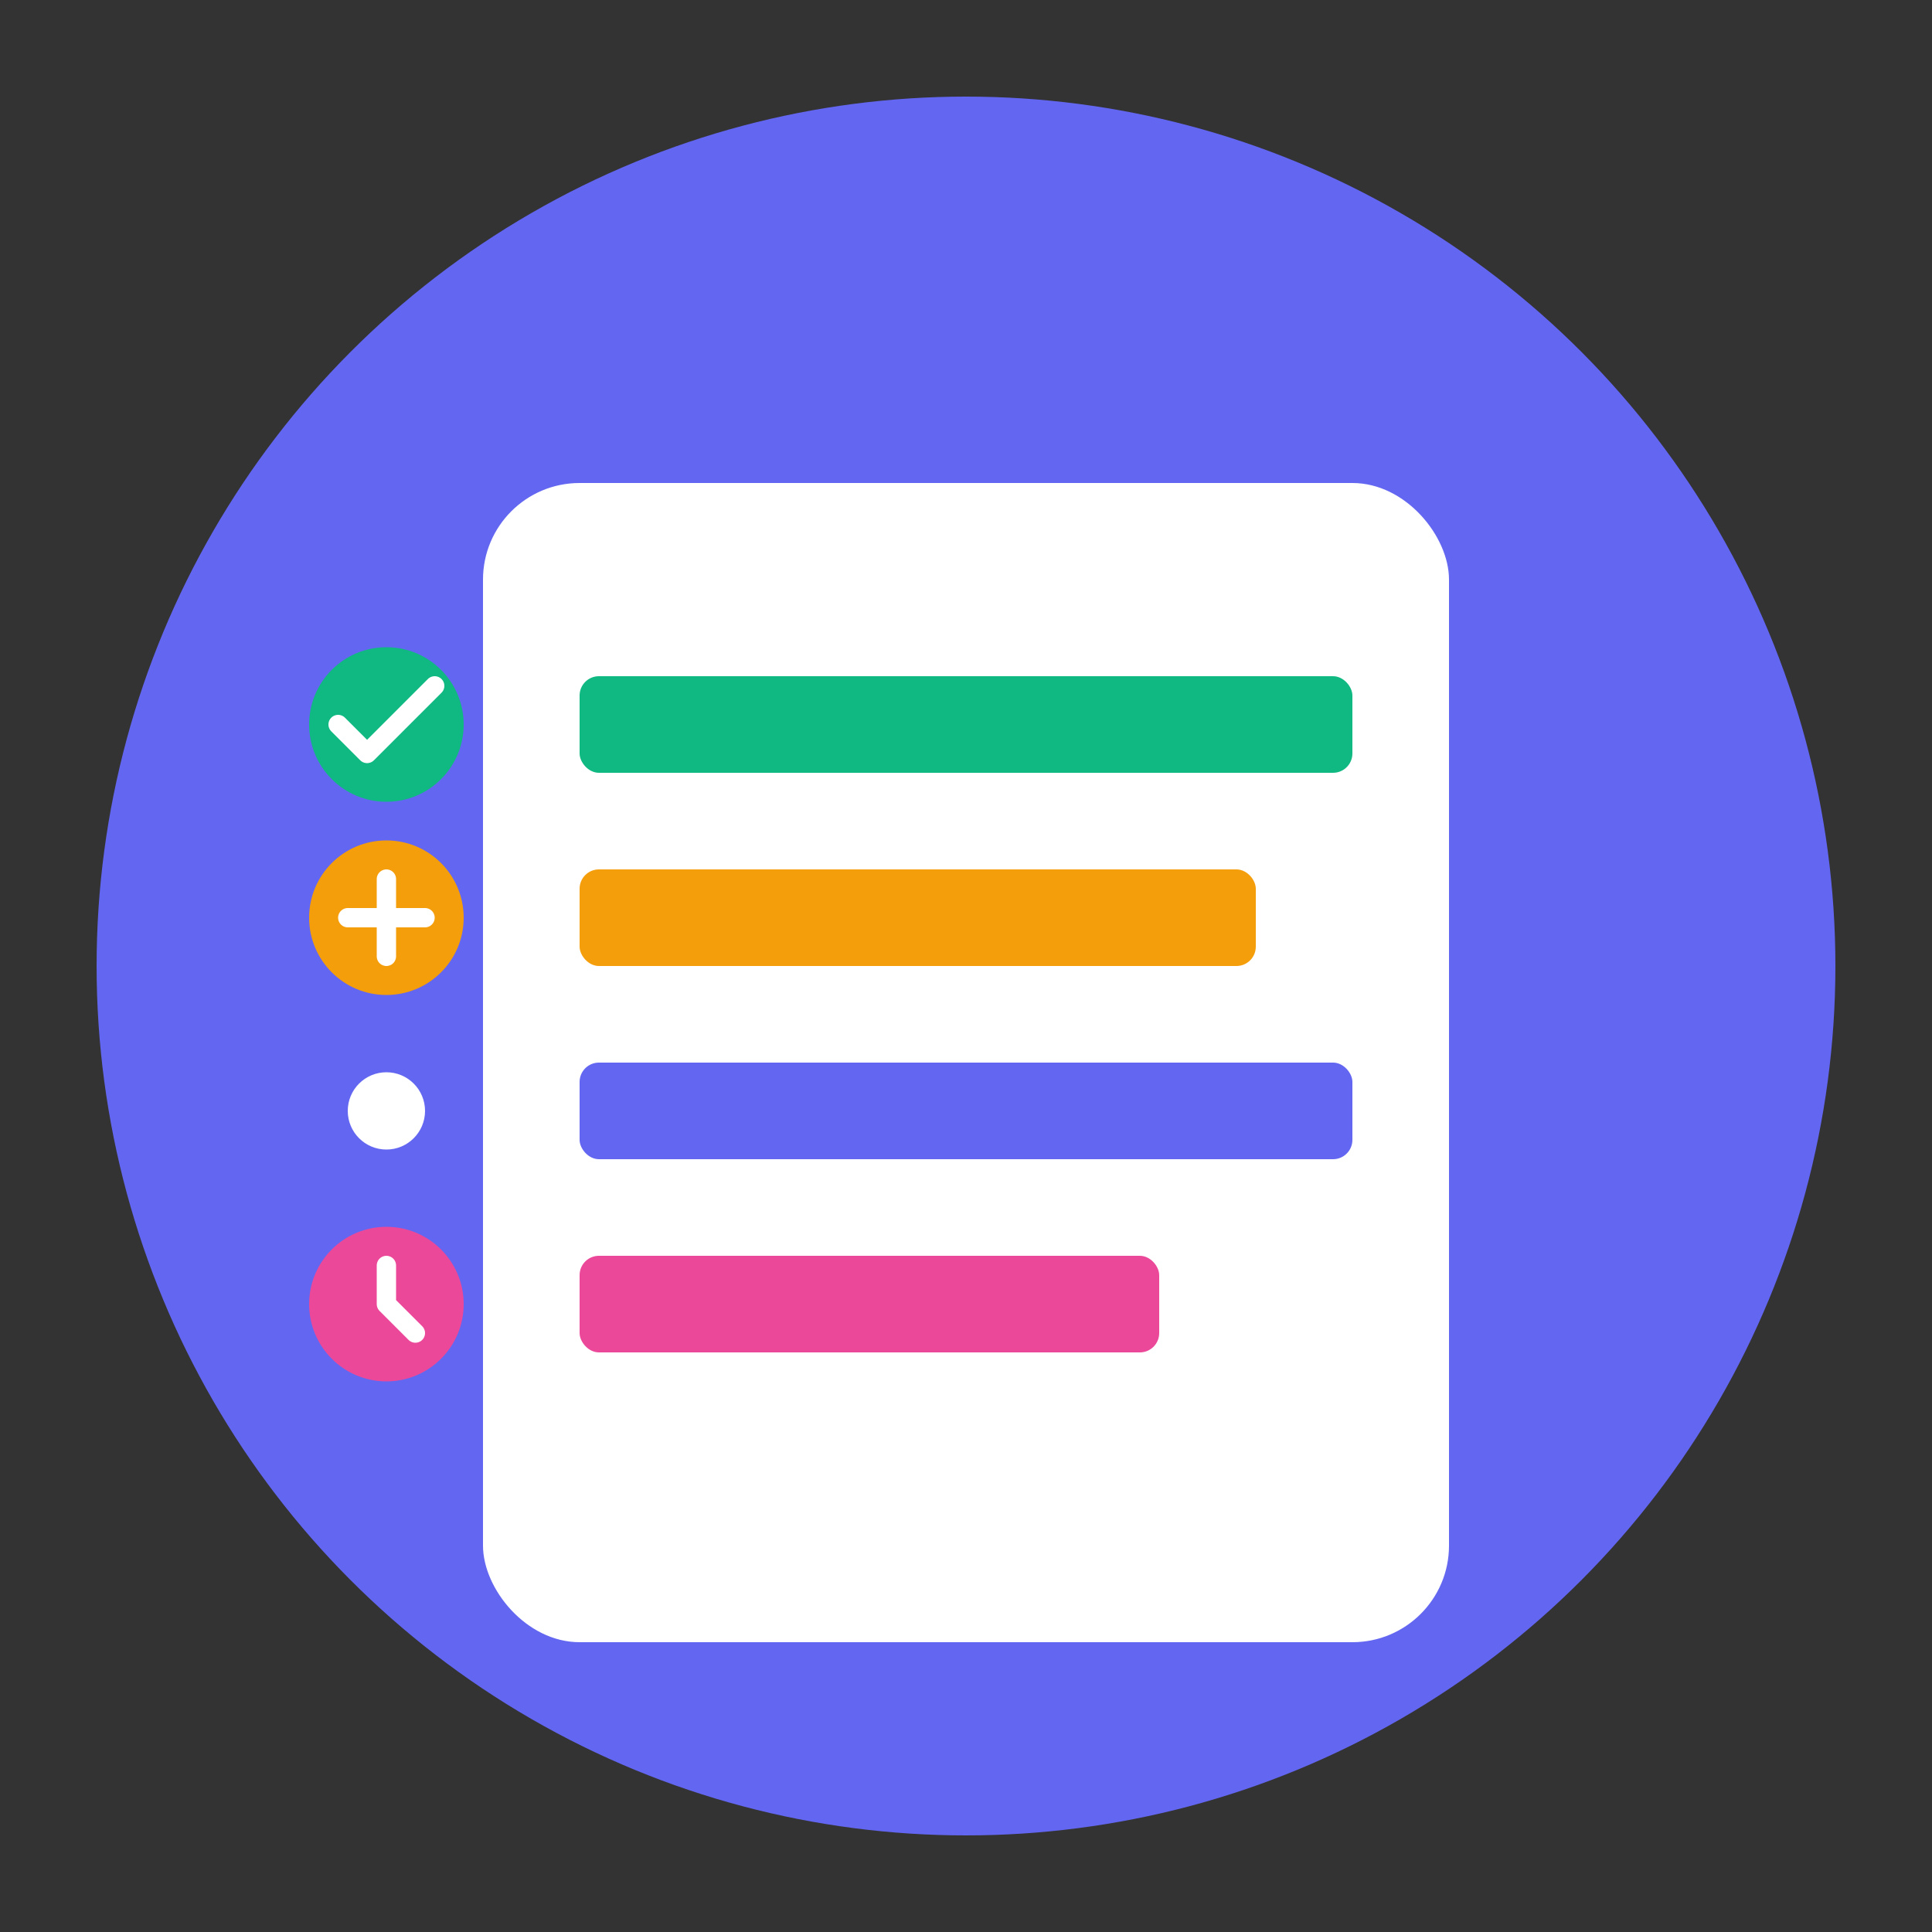 <svg xmlns="http://www.w3.org/2000/svg" viewBox="0 0 200 200">
    <rect x="0" y="0" width="200" height="200" fill="#333333" stroke="none"/>
    <!-- Background circle -->
    <circle cx="100" cy="100" r="90" fill="#6366F1" />

    <!-- Task list container -->
    <rect x="50" y="50" width="100" height="120" rx="10" fill="white" />

    <!-- Task items with different states -->
    <rect x="60" y="70" width="80" height="10" rx="2" fill="#10B981" />
    <rect x="60" y="90" width="70" height="10" rx="2" fill="#F59E0B" />
    <rect x="60" y="110" width="80" height="10" rx="2" fill="#6366F1" />
    <rect x="60" y="130" width="60" height="10" rx="2" fill="#EC4899" />

    <!-- Checkmark for completed task -->
    <circle cx="40" cy="75" r="8" fill="#10B981" />
    <path d="M35 75 L38 78 L45 71" stroke="white" stroke-width="2" fill="none" stroke-linecap="round" stroke-linejoin="round" />

    <!-- Progress indicator -->
    <circle cx="40" cy="95" r="8" fill="#F59E0B" />
    <path d="M40 91 L40 99 M36 95 L44 95" stroke="white" stroke-width="2" fill="none" stroke-linecap="round" />

    <!-- Pending indicator -->
    <circle cx="40" cy="115" r="8" fill="#6366F1" />
    <circle cx="40" cy="115" r="4" fill="white" />

    <!-- Clock for deferred -->
    <circle cx="40" cy="135" r="8" fill="#EC4899" />
    <path d="M40 131 L40 135 L43 138" stroke="white" stroke-width="2" fill="none" stroke-linecap="round" stroke-linejoin="round" />
</svg>